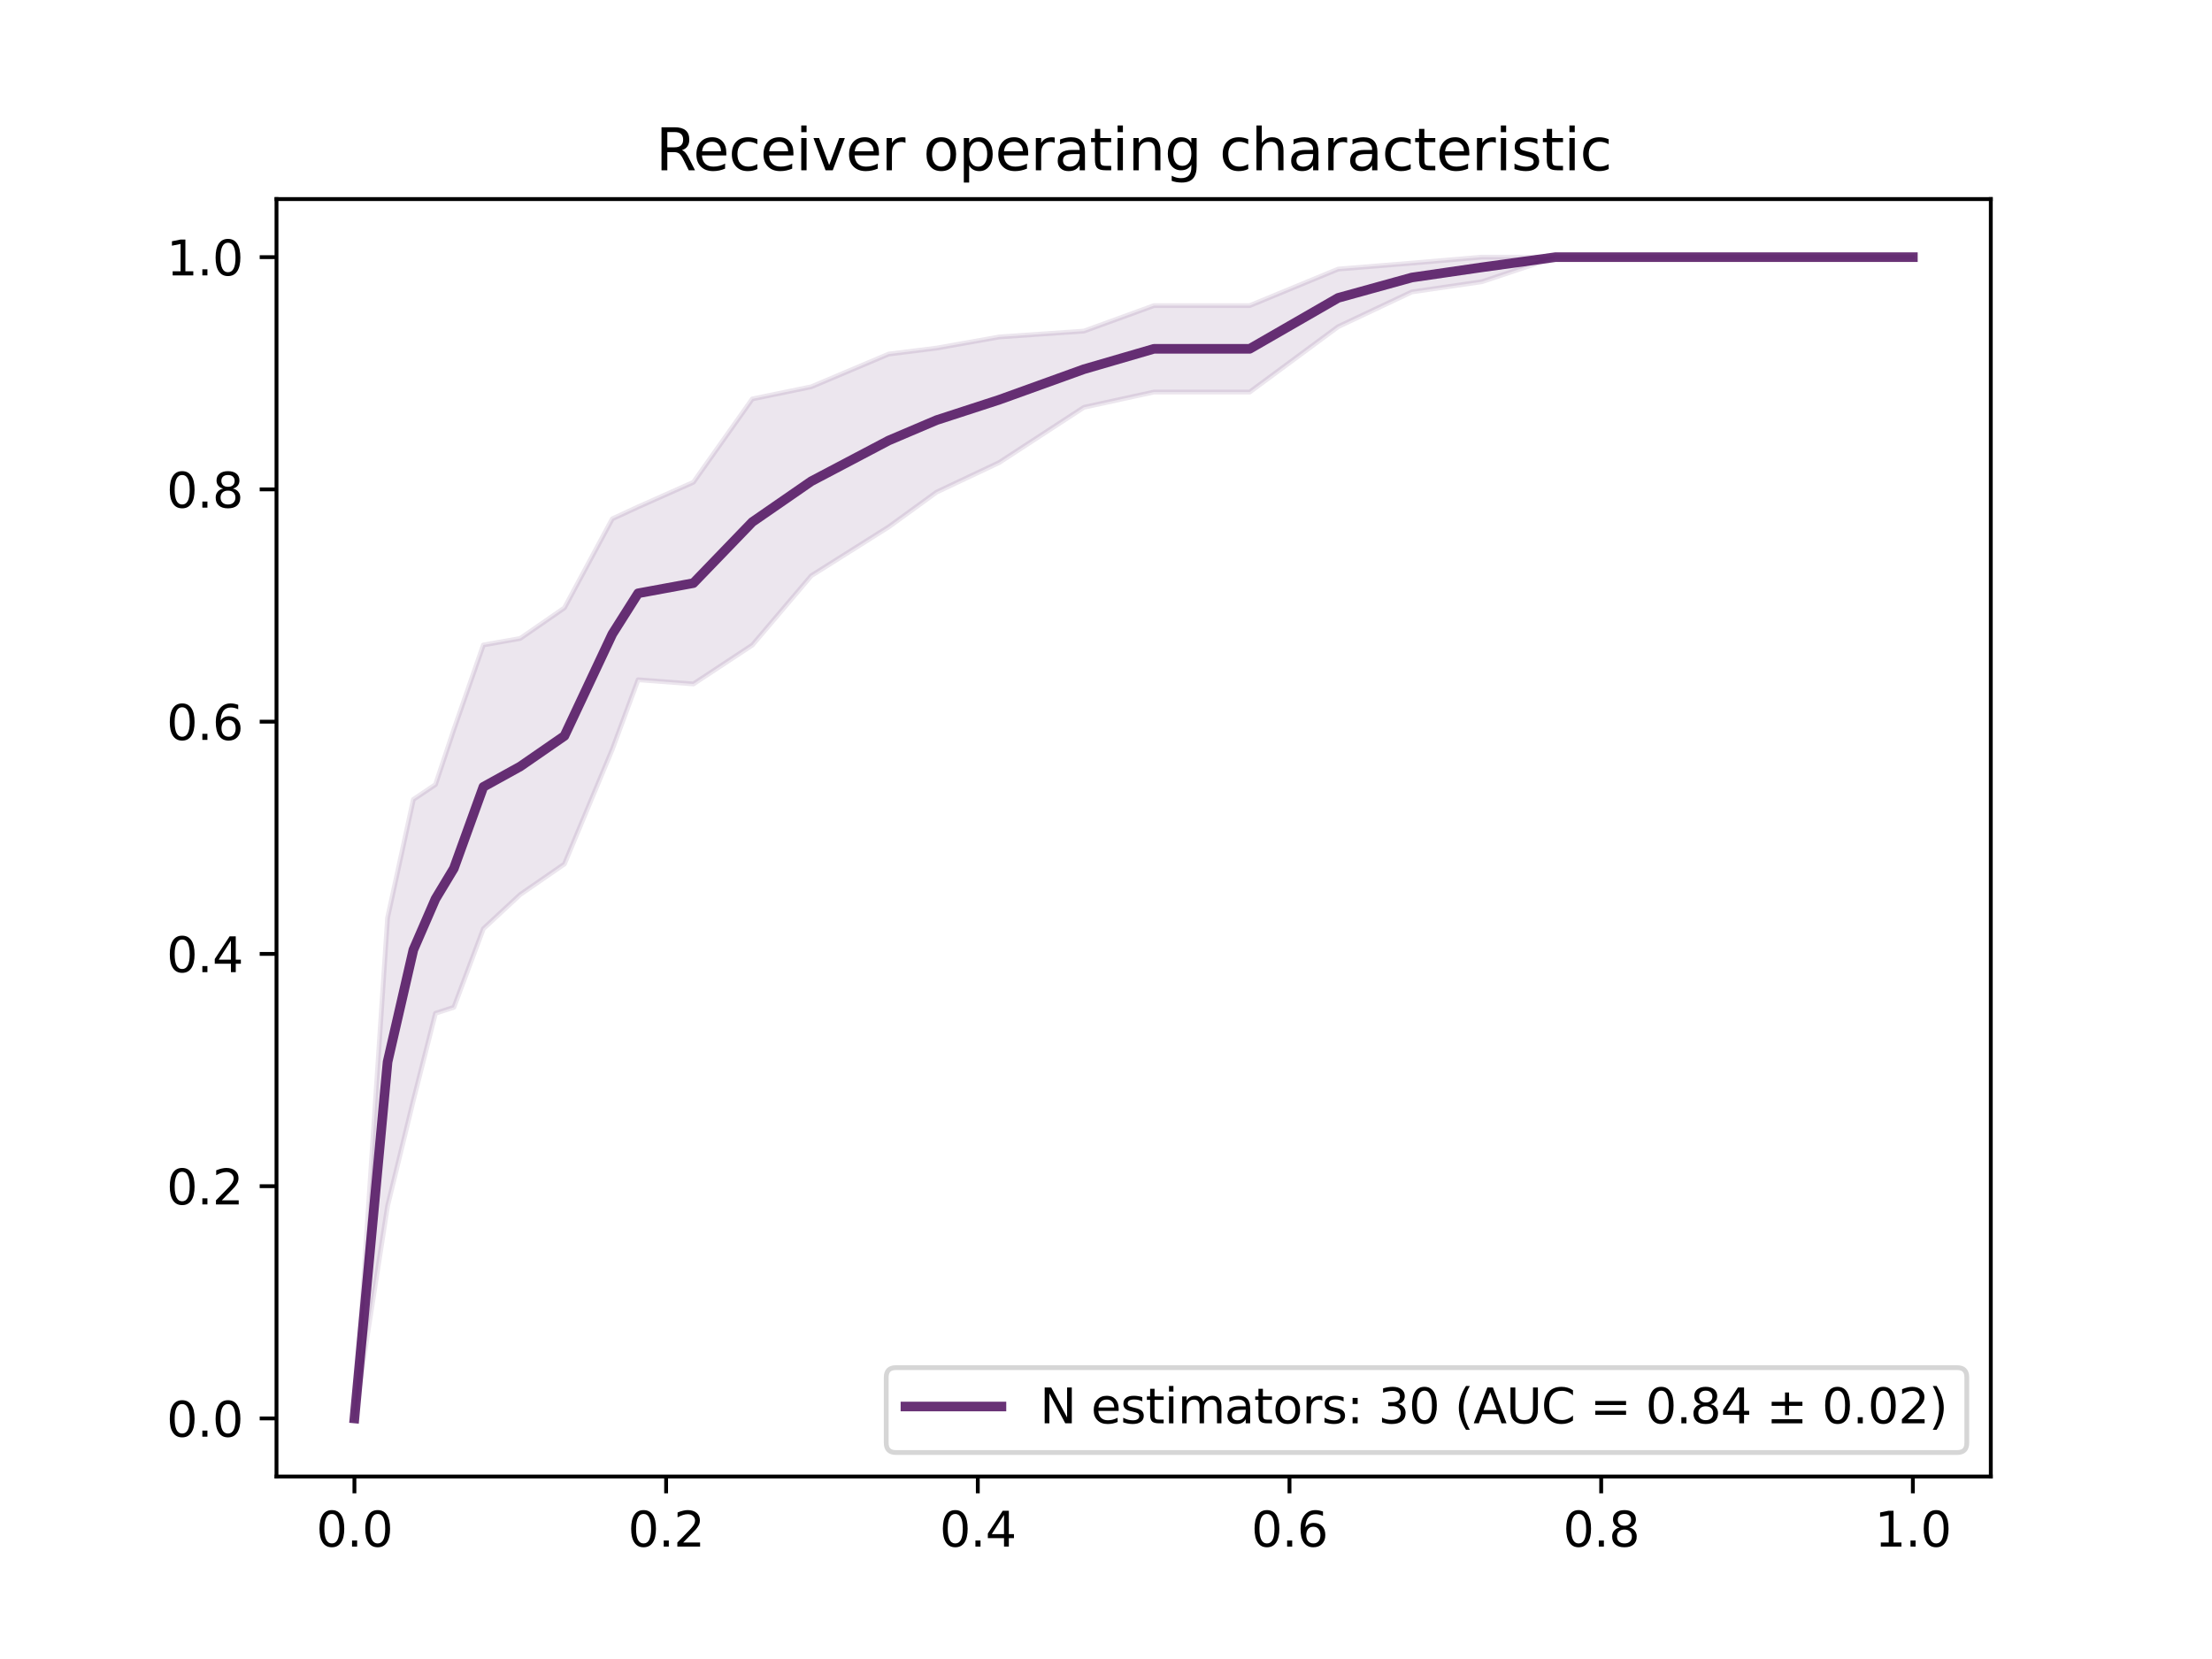 <?xml version="1.0" encoding="utf-8" standalone="no"?>
<!DOCTYPE svg PUBLIC "-//W3C//DTD SVG 1.1//EN"
  "http://www.w3.org/Graphics/SVG/1.1/DTD/svg11.dtd">
<svg height="345.6pt" version="1.1" viewBox="0 0 460.8 345.6" width="460.8pt" xmlns="http://www.w3.org/2000/svg" xmlns:xlink="http://www.w3.org/1999/xlink">
 <defs>
  <style type="text/css">*{stroke-linecap:butt;stroke-linejoin:round;}</style>
 </defs>
 <g id="figure_1">
  <g id="patch_1">
   <path d="M 0 345.6 
L 460.8 345.6 
L 460.8 0 
L 0 0 
z
" style="fill:#ffffff;"/>
  </g>
  <g id="axes_1">
   <g id="patch_2">
    <path d="M 57.6 307.584 
L 414.72 307.584 
L 414.72 41.472 
L 57.6 41.472 
z
" style="fill:#ffffff;"/>
   </g>
   <g id="PolyCollection_1">
    <defs>
     <path d="M 398.487 -292.032 
L 398.487 -292.032 
L 397.72 -292.032 
L 397.72 -292.032 
L 397.72 -292.032 
L 397.72 -292.032 
L 394.65 -292.032 
L 394.65 -292.032 
L 394.65 -292.032 
L 390.045 -292.032 
L 390.045 -292.032 
L 390.045 -292.032 
L 386.207 -292.032 
L 386.207 -292.032 
L 386.207 -292.032 
L 386.207 -292.032 
L 378.532 -292.032 
L 378.532 -292.032 
L 378.532 -292.032 
L 365.485 -292.032 
L 365.485 -292.032 
L 365.485 -292.032 
L 365.485 -292.032 
L 351.669 -292.032 
L 351.669 -292.032 
L 351.669 -292.032 
L 335.552 -292.032 
L 335.552 -292.032 
L 335.552 -292.032 
L 324.039 -292.032 
L 324.039 -292.032 
L 324.039 -292.032 
L 308.689 -286.909 
L 308.689 -286.909 
L 308.689 -286.909 
L 308.689 -286.909 
L 294.107 -284.787 
L 294.107 -284.787 
L 294.107 -284.787 
L 278.757 -277.541 
L 278.757 -277.541 
L 278.757 -277.541 
L 260.336 -263.93 
L 260.336 -263.93 
L 260.336 -263.93 
L 260.336 -263.93 
L 240.381 -263.93 
L 240.381 -263.93 
L 240.381 -263.93 
L 225.799 -260.749 
L 225.799 -260.749 
L 225.799 -260.749 
L 208.146 -249.241 
L 208.146 -249.241 
L 208.146 -249.241 
L 208.146 -249.241 
L 195.098 -243.073 
L 195.098 -243.073 
L 195.098 -243.073 
L 185.121 -235.827 
L 185.121 -235.827 
L 185.121 -235.827 
L 169.003 -225.666 
L 169.003 -225.666 
L 169.003 -225.666 
L 169.003 -225.666 
L 156.723 -211.216 
L 156.723 -211.216 
L 156.723 -211.216 
L 144.443 -203.117 
L 144.443 -203.117 
L 144.443 -203.117 
L 132.931 -203.996 
L 132.931 -203.996 
L 132.931 -203.996 
L 132.931 -203.996 
L 127.558 -189.505 
L 127.558 -189.505 
L 127.558 -189.505 
L 117.581 -165.619 
L 117.581 -165.619 
L 117.581 -165.619 
L 108.37 -159.252 
L 108.37 -159.252 
L 108.37 -159.252 
L 108.37 -159.252 
L 100.695 -152.125 
L 100.695 -152.125 
L 100.695 -152.125 
L 94.555 -135.764 
L 94.555 -135.764 
L 94.555 -135.764 
L 90.718 -134.519 
L 90.718 -134.519 
L 90.718 -134.519 
L 90.718 -134.519 
L 86.113 -116.396 
L 86.113 -116.396 
L 86.113 -116.396 
L 80.74 -94.375 
L 80.74 -94.375 
L 80.74 -94.375 
L 73.833 -50.112 
L 73.833 -50.112 
L 73.833 -50.112 
L 80.74 -154.397 
L 80.74 -154.397 
L 80.74 -154.397 
L 86.113 -179.061 
L 86.113 -179.061 
L 86.113 -179.061 
L 90.718 -182.16 
L 90.718 -182.16 
L 90.718 -182.16 
L 90.718 -182.16 
L 94.555 -193.647 
L 94.555 -193.647 
L 94.555 -193.647 
L 100.695 -211.24 
L 100.695 -211.24 
L 100.695 -211.24 
L 108.37 -212.601 
L 108.37 -212.601 
L 108.37 -212.601 
L 108.37 -212.601 
L 117.581 -218.968 
L 117.581 -218.968 
L 117.581 -218.968 
L 127.558 -237.523 
L 127.558 -237.523 
L 127.558 -237.523 
L 132.931 -240.009 
L 132.931 -240.009 
L 132.931 -240.009 
L 132.931 -240.009 
L 144.443 -245.132 
L 144.443 -245.132 
L 144.443 -245.132 
L 156.723 -262.499 
L 156.723 -262.499 
L 156.723 -262.499 
L 169.003 -265.025 
L 169.003 -265.025 
L 169.003 -265.025 
L 169.003 -265.025 
L 185.121 -271.841 
L 185.121 -271.841 
L 185.121 -271.841 
L 195.098 -273.084 
L 195.098 -273.084 
L 195.098 -273.084 
L 208.146 -275.404 
L 208.146 -275.404 
L 208.146 -275.404 
L 208.146 -275.404 
L 225.799 -276.629 
L 225.799 -276.629 
L 225.799 -276.629 
L 240.381 -281.936 
L 240.381 -281.936 
L 240.381 -281.936 
L 260.336 -281.936 
L 260.336 -281.936 
L 260.336 -281.936 
L 260.336 -281.936 
L 278.757 -289.546 
L 278.757 -289.546 
L 278.757 -289.546 
L 294.107 -290.789 
L 294.107 -290.789 
L 294.107 -290.789 
L 308.689 -292.032 
L 308.689 -292.032 
L 308.689 -292.032 
L 308.689 -292.032 
L 324.039 -292.032 
L 324.039 -292.032 
L 324.039 -292.032 
L 335.552 -292.032 
L 335.552 -292.032 
L 335.552 -292.032 
L 351.669 -292.032 
L 351.669 -292.032 
L 351.669 -292.032 
L 365.485 -292.032 
L 365.485 -292.032 
L 365.485 -292.032 
L 365.485 -292.032 
L 378.532 -292.032 
L 378.532 -292.032 
L 378.532 -292.032 
L 386.207 -292.032 
L 386.207 -292.032 
L 386.207 -292.032 
L 386.207 -292.032 
L 390.045 -292.032 
L 390.045 -292.032 
L 390.045 -292.032 
L 394.65 -292.032 
L 394.65 -292.032 
L 394.65 -292.032 
L 397.72 -292.032 
L 397.72 -292.032 
L 397.72 -292.032 
L 397.72 -292.032 
L 398.487 -292.032 
z
" id="m511cd1d436" style="stroke:#440154;stroke-opacity:0.1;"/>
    </defs>
    <g clip-path="url(#p6e6da0cc9e)">
     <use style="fill:#440154;fill-opacity:0.1;stroke:#440154;stroke-opacity:0.1;" x="0" xlink:href="#m511cd1d436" y="345.6"/>
    </g>
   </g>
   <g id="matplotlib.axis_1">
    <g id="xtick_1">
     <g id="line2d_1">
      <defs>
       <path d="M 0 0 
L 0 3.5 
" id="mb6b17ea008" style="stroke:#000000;stroke-width:0.8;"/>
      </defs>
      <g>
       <use style="stroke:#000000;stroke-width:0.8;" x="73.833" xlink:href="#mb6b17ea008" y="307.584"/>
      </g>
     </g>
     <g id="text_1">
      <!-- 0.0 -->
      <g transform="translate(65.881 322.182)scale(0.1 -0.1)">
       <defs>
        <path d="M 2034 4250 
Q 1547 4250 1301 3770 
Q 1056 3291 1056 2328 
Q 1056 1369 1301 889 
Q 1547 409 2034 409 
Q 2525 409 2770 889 
Q 3016 1369 3016 2328 
Q 3016 3291 2770 3770 
Q 2525 4250 2034 4250 
z
M 2034 4750 
Q 2819 4750 3233 4129 
Q 3647 3509 3647 2328 
Q 3647 1150 3233 529 
Q 2819 -91 2034 -91 
Q 1250 -91 836 529 
Q 422 1150 422 2328 
Q 422 3509 836 4129 
Q 1250 4750 2034 4750 
z
" id="DejaVuSans-30" transform="scale(0.016)"/>
        <path d="M 684 794 
L 1344 794 
L 1344 0 
L 684 0 
L 684 794 
z
" id="DejaVuSans-2e" transform="scale(0.016)"/>
       </defs>
       <use xlink:href="#DejaVuSans-30"/>
       <use x="63.623" xlink:href="#DejaVuSans-2e"/>
       <use x="95.41" xlink:href="#DejaVuSans-30"/>
      </g>
     </g>
    </g>
    <g id="xtick_2">
     <g id="line2d_2">
      <g>
       <use style="stroke:#000000;stroke-width:0.8;" x="138.764" xlink:href="#mb6b17ea008" y="307.584"/>
      </g>
     </g>
     <g id="text_2">
      <!-- 0.2 -->
      <g transform="translate(130.812 322.182)scale(0.1 -0.1)">
       <defs>
        <path d="M 1228 531 
L 3431 531 
L 3431 0 
L 469 0 
L 469 531 
Q 828 903 1448 1529 
Q 2069 2156 2228 2338 
Q 2531 2678 2651 2914 
Q 2772 3150 2772 3378 
Q 2772 3750 2511 3984 
Q 2250 4219 1831 4219 
Q 1534 4219 1204 4116 
Q 875 4013 500 3803 
L 500 4441 
Q 881 4594 1212 4672 
Q 1544 4750 1819 4750 
Q 2544 4750 2975 4387 
Q 3406 4025 3406 3419 
Q 3406 3131 3298 2873 
Q 3191 2616 2906 2266 
Q 2828 2175 2409 1742 
Q 1991 1309 1228 531 
z
" id="DejaVuSans-32" transform="scale(0.016)"/>
       </defs>
       <use xlink:href="#DejaVuSans-30"/>
       <use x="63.623" xlink:href="#DejaVuSans-2e"/>
       <use x="95.41" xlink:href="#DejaVuSans-32"/>
      </g>
     </g>
    </g>
    <g id="xtick_3">
     <g id="line2d_3">
      <g>
       <use style="stroke:#000000;stroke-width:0.8;" x="203.695" xlink:href="#mb6b17ea008" y="307.584"/>
      </g>
     </g>
     <g id="text_3">
      <!-- 0.4 -->
      <g transform="translate(195.743 322.182)scale(0.1 -0.1)">
       <defs>
        <path d="M 2419 4116 
L 825 1625 
L 2419 1625 
L 2419 4116 
z
M 2253 4666 
L 3047 4666 
L 3047 1625 
L 3713 1625 
L 3713 1100 
L 3047 1100 
L 3047 0 
L 2419 0 
L 2419 1100 
L 313 1100 
L 313 1709 
L 2253 4666 
z
" id="DejaVuSans-34" transform="scale(0.016)"/>
       </defs>
       <use xlink:href="#DejaVuSans-30"/>
       <use x="63.623" xlink:href="#DejaVuSans-2e"/>
       <use x="95.41" xlink:href="#DejaVuSans-34"/>
      </g>
     </g>
    </g>
    <g id="xtick_4">
     <g id="line2d_4">
      <g>
       <use style="stroke:#000000;stroke-width:0.8;" x="268.625" xlink:href="#mb6b17ea008" y="307.584"/>
      </g>
     </g>
     <g id="text_4">
      <!-- 0.6 -->
      <g transform="translate(260.674 322.182)scale(0.1 -0.1)">
       <defs>
        <path d="M 2113 2584 
Q 1688 2584 1439 2293 
Q 1191 2003 1191 1497 
Q 1191 994 1439 701 
Q 1688 409 2113 409 
Q 2538 409 2786 701 
Q 3034 994 3034 1497 
Q 3034 2003 2786 2293 
Q 2538 2584 2113 2584 
z
M 3366 4563 
L 3366 3988 
Q 3128 4100 2886 4159 
Q 2644 4219 2406 4219 
Q 1781 4219 1451 3797 
Q 1122 3375 1075 2522 
Q 1259 2794 1537 2939 
Q 1816 3084 2150 3084 
Q 2853 3084 3261 2657 
Q 3669 2231 3669 1497 
Q 3669 778 3244 343 
Q 2819 -91 2113 -91 
Q 1303 -91 875 529 
Q 447 1150 447 2328 
Q 447 3434 972 4092 
Q 1497 4750 2381 4750 
Q 2619 4750 2861 4703 
Q 3103 4656 3366 4563 
z
" id="DejaVuSans-36" transform="scale(0.016)"/>
       </defs>
       <use xlink:href="#DejaVuSans-30"/>
       <use x="63.623" xlink:href="#DejaVuSans-2e"/>
       <use x="95.41" xlink:href="#DejaVuSans-36"/>
      </g>
     </g>
    </g>
    <g id="xtick_5">
     <g id="line2d_5">
      <g>
       <use style="stroke:#000000;stroke-width:0.8;" x="333.556" xlink:href="#mb6b17ea008" y="307.584"/>
      </g>
     </g>
     <g id="text_5">
      <!-- 0.8 -->
      <g transform="translate(325.605 322.182)scale(0.1 -0.1)">
       <defs>
        <path d="M 2034 2216 
Q 1584 2216 1326 1975 
Q 1069 1734 1069 1313 
Q 1069 891 1326 650 
Q 1584 409 2034 409 
Q 2484 409 2743 651 
Q 3003 894 3003 1313 
Q 3003 1734 2745 1975 
Q 2488 2216 2034 2216 
z
M 1403 2484 
Q 997 2584 770 2862 
Q 544 3141 544 3541 
Q 544 4100 942 4425 
Q 1341 4750 2034 4750 
Q 2731 4750 3128 4425 
Q 3525 4100 3525 3541 
Q 3525 3141 3298 2862 
Q 3072 2584 2669 2484 
Q 3125 2378 3379 2068 
Q 3634 1759 3634 1313 
Q 3634 634 3220 271 
Q 2806 -91 2034 -91 
Q 1263 -91 848 271 
Q 434 634 434 1313 
Q 434 1759 690 2068 
Q 947 2378 1403 2484 
z
M 1172 3481 
Q 1172 3119 1398 2916 
Q 1625 2713 2034 2713 
Q 2441 2713 2670 2916 
Q 2900 3119 2900 3481 
Q 2900 3844 2670 4047 
Q 2441 4250 2034 4250 
Q 1625 4250 1398 4047 
Q 1172 3844 1172 3481 
z
" id="DejaVuSans-38" transform="scale(0.016)"/>
       </defs>
       <use xlink:href="#DejaVuSans-30"/>
       <use x="63.623" xlink:href="#DejaVuSans-2e"/>
       <use x="95.41" xlink:href="#DejaVuSans-38"/>
      </g>
     </g>
    </g>
    <g id="xtick_6">
     <g id="line2d_6">
      <g>
       <use style="stroke:#000000;stroke-width:0.8;" x="398.487" xlink:href="#mb6b17ea008" y="307.584"/>
      </g>
     </g>
     <g id="text_6">
      <!-- 1.0 -->
      <g transform="translate(390.536 322.182)scale(0.1 -0.1)">
       <defs>
        <path d="M 794 531 
L 1825 531 
L 1825 4091 
L 703 3866 
L 703 4441 
L 1819 4666 
L 2450 4666 
L 2450 531 
L 3481 531 
L 3481 0 
L 794 0 
L 794 531 
z
" id="DejaVuSans-31" transform="scale(0.016)"/>
       </defs>
       <use xlink:href="#DejaVuSans-31"/>
       <use x="63.623" xlink:href="#DejaVuSans-2e"/>
       <use x="95.41" xlink:href="#DejaVuSans-30"/>
      </g>
     </g>
    </g>
   </g>
   <g id="matplotlib.axis_2">
    <g id="ytick_1">
     <g id="line2d_7">
      <defs>
       <path d="M 0 0 
L -3.5 0 
" id="m1ec6b1ba5f" style="stroke:#000000;stroke-width:0.8;"/>
      </defs>
      <g>
       <use style="stroke:#000000;stroke-width:0.8;" x="57.6" xlink:href="#m1ec6b1ba5f" y="295.488"/>
      </g>
     </g>
     <g id="text_7">
      <!-- 0.0 -->
      <g transform="translate(34.697 299.287)scale(0.1 -0.1)">
       <use xlink:href="#DejaVuSans-30"/>
       <use x="63.623" xlink:href="#DejaVuSans-2e"/>
       <use x="95.41" xlink:href="#DejaVuSans-30"/>
      </g>
     </g>
    </g>
    <g id="ytick_2">
     <g id="line2d_8">
      <g>
       <use style="stroke:#000000;stroke-width:0.8;" x="57.6" xlink:href="#m1ec6b1ba5f" y="247.104"/>
      </g>
     </g>
     <g id="text_8">
      <!-- 0.2 -->
      <g transform="translate(34.697 250.903)scale(0.1 -0.1)">
       <use xlink:href="#DejaVuSans-30"/>
       <use x="63.623" xlink:href="#DejaVuSans-2e"/>
       <use x="95.41" xlink:href="#DejaVuSans-32"/>
      </g>
     </g>
    </g>
    <g id="ytick_3">
     <g id="line2d_9">
      <g>
       <use style="stroke:#000000;stroke-width:0.8;" x="57.6" xlink:href="#m1ec6b1ba5f" y="198.72"/>
      </g>
     </g>
     <g id="text_9">
      <!-- 0.4 -->
      <g transform="translate(34.697 202.519)scale(0.1 -0.1)">
       <use xlink:href="#DejaVuSans-30"/>
       <use x="63.623" xlink:href="#DejaVuSans-2e"/>
       <use x="95.41" xlink:href="#DejaVuSans-34"/>
      </g>
     </g>
    </g>
    <g id="ytick_4">
     <g id="line2d_10">
      <g>
       <use style="stroke:#000000;stroke-width:0.8;" x="57.6" xlink:href="#m1ec6b1ba5f" y="150.336"/>
      </g>
     </g>
     <g id="text_10">
      <!-- 0.6 -->
      <g transform="translate(34.697 154.135)scale(0.1 -0.1)">
       <use xlink:href="#DejaVuSans-30"/>
       <use x="63.623" xlink:href="#DejaVuSans-2e"/>
       <use x="95.41" xlink:href="#DejaVuSans-36"/>
      </g>
     </g>
    </g>
    <g id="ytick_5">
     <g id="line2d_11">
      <g>
       <use style="stroke:#000000;stroke-width:0.8;" x="57.6" xlink:href="#m1ec6b1ba5f" y="101.952"/>
      </g>
     </g>
     <g id="text_11">
      <!-- 0.8 -->
      <g transform="translate(34.697 105.751)scale(0.1 -0.1)">
       <use xlink:href="#DejaVuSans-30"/>
       <use x="63.623" xlink:href="#DejaVuSans-2e"/>
       <use x="95.41" xlink:href="#DejaVuSans-38"/>
      </g>
     </g>
    </g>
    <g id="ytick_6">
     <g id="line2d_12">
      <g>
       <use style="stroke:#000000;stroke-width:0.8;" x="57.6" xlink:href="#m1ec6b1ba5f" y="53.568"/>
      </g>
     </g>
     <g id="text_12">
      <!-- 1.0 -->
      <g transform="translate(34.697 57.367)scale(0.1 -0.1)">
       <use xlink:href="#DejaVuSans-31"/>
       <use x="63.623" xlink:href="#DejaVuSans-2e"/>
       <use x="95.41" xlink:href="#DejaVuSans-30"/>
      </g>
     </g>
    </g>
   </g>
   <g id="line2d_13">
    <path clip-path="url(#p6e6da0cc9e)" d="M 398.487 53.568 
L 397.72 53.568 
L 397.72 53.568 
L 397.72 53.568 
L 397.72 53.568 
L 394.65 53.568 
L 394.65 53.568 
L 394.65 53.568 
L 390.045 53.568 
L 390.045 53.568 
L 390.045 53.568 
L 386.207 53.568 
L 386.207 53.568 
L 386.207 53.568 
L 386.207 53.568 
L 378.532 53.568 
L 378.532 53.568 
L 378.532 53.568 
L 365.485 53.568 
L 365.485 53.568 
L 365.485 53.568 
L 365.485 53.568 
L 351.669 53.568 
L 351.669 53.568 
L 351.669 53.568 
L 335.552 53.568 
L 335.552 53.568 
L 335.552 53.568 
L 324.039 53.568 
L 324.039 53.568 
L 324.039 53.568 
L 308.689 55.69 
L 308.689 55.69 
L 308.689 55.69 
L 308.689 55.69 
L 294.107 57.812 
L 294.107 57.812 
L 294.107 57.812 
L 278.757 62.056 
L 278.757 62.056 
L 278.757 62.056 
L 260.336 72.667 
L 260.336 72.667 
L 260.336 72.667 
L 260.336 72.667 
L 240.381 72.667 
L 240.381 72.667 
L 240.381 72.667 
L 225.799 76.911 
L 225.799 76.911 
L 225.799 76.911 
L 208.146 83.277 
L 208.146 83.277 
L 208.146 83.277 
L 208.146 83.277 
L 195.098 87.522 
L 195.098 87.522 
L 195.098 87.522 
L 185.121 91.766 
L 185.121 91.766 
L 185.121 91.766 
L 169.003 100.254 
L 169.003 100.254 
L 169.003 100.254 
L 169.003 100.254 
L 156.723 108.743 
L 156.723 108.743 
L 156.723 108.743 
L 144.443 121.475 
L 144.443 121.475 
L 144.443 121.475 
L 132.931 123.597 
L 132.931 123.597 
L 132.931 123.597 
L 132.931 123.597 
L 127.558 132.086 
L 127.558 132.086 
L 127.558 132.086 
L 117.581 153.307 
L 117.581 153.307 
L 117.581 153.307 
L 108.37 159.673 
L 108.37 159.673 
L 108.37 159.673 
L 108.37 159.673 
L 100.695 163.917 
L 100.695 163.917 
L 100.695 163.917 
L 94.555 180.894 
L 94.555 180.894 
L 94.555 180.894 
L 90.718 187.261 
L 90.718 187.261 
L 90.718 187.261 
L 90.718 187.261 
L 86.113 197.871 
L 86.113 197.871 
L 86.113 197.871 
L 80.74 221.214 
L 80.74 221.214 
L 80.74 221.214 
L 73.833 295.488 
" style="fill:none;stroke:#440154;stroke-linecap:square;stroke-opacity:0.8;stroke-width:2;"/>
   </g>
   <g id="patch_3">
    <path d="M 57.6 307.584 
L 57.6 41.472 
" style="fill:none;stroke:#000000;stroke-linecap:square;stroke-linejoin:miter;stroke-width:0.8;"/>
   </g>
   <g id="patch_4">
    <path d="M 414.72 307.584 
L 414.72 41.472 
" style="fill:none;stroke:#000000;stroke-linecap:square;stroke-linejoin:miter;stroke-width:0.8;"/>
   </g>
   <g id="patch_5">
    <path d="M 57.6 307.584 
L 414.72 307.584 
" style="fill:none;stroke:#000000;stroke-linecap:square;stroke-linejoin:miter;stroke-width:0.8;"/>
   </g>
   <g id="patch_6">
    <path d="M 57.6 41.472 
L 414.72 41.472 
" style="fill:none;stroke:#000000;stroke-linecap:square;stroke-linejoin:miter;stroke-width:0.8;"/>
   </g>
   <g id="text_13">
    <!-- Receiver operating characteristic -->
    <g transform="translate(136.599 35.472)scale(0.12 -0.12)">
     <defs>
      <path d="M 2841 2188 
Q 3044 2119 3236 1894 
Q 3428 1669 3622 1275 
L 4263 0 
L 3584 0 
L 2988 1197 
Q 2756 1666 2539 1819 
Q 2322 1972 1947 1972 
L 1259 1972 
L 1259 0 
L 628 0 
L 628 4666 
L 2053 4666 
Q 2853 4666 3247 4331 
Q 3641 3997 3641 3322 
Q 3641 2881 3436 2590 
Q 3231 2300 2841 2188 
z
M 1259 4147 
L 1259 2491 
L 2053 2491 
Q 2509 2491 2742 2702 
Q 2975 2913 2975 3322 
Q 2975 3731 2742 3939 
Q 2509 4147 2053 4147 
L 1259 4147 
z
" id="DejaVuSans-52" transform="scale(0.016)"/>
      <path d="M 3597 1894 
L 3597 1613 
L 953 1613 
Q 991 1019 1311 708 
Q 1631 397 2203 397 
Q 2534 397 2845 478 
Q 3156 559 3463 722 
L 3463 178 
Q 3153 47 2828 -22 
Q 2503 -91 2169 -91 
Q 1331 -91 842 396 
Q 353 884 353 1716 
Q 353 2575 817 3079 
Q 1281 3584 2069 3584 
Q 2775 3584 3186 3129 
Q 3597 2675 3597 1894 
z
M 3022 2063 
Q 3016 2534 2758 2815 
Q 2500 3097 2075 3097 
Q 1594 3097 1305 2825 
Q 1016 2553 972 2059 
L 3022 2063 
z
" id="DejaVuSans-65" transform="scale(0.016)"/>
      <path d="M 3122 3366 
L 3122 2828 
Q 2878 2963 2633 3030 
Q 2388 3097 2138 3097 
Q 1578 3097 1268 2742 
Q 959 2388 959 1747 
Q 959 1106 1268 751 
Q 1578 397 2138 397 
Q 2388 397 2633 464 
Q 2878 531 3122 666 
L 3122 134 
Q 2881 22 2623 -34 
Q 2366 -91 2075 -91 
Q 1284 -91 818 406 
Q 353 903 353 1747 
Q 353 2603 823 3093 
Q 1294 3584 2113 3584 
Q 2378 3584 2631 3529 
Q 2884 3475 3122 3366 
z
" id="DejaVuSans-63" transform="scale(0.016)"/>
      <path d="M 603 3500 
L 1178 3500 
L 1178 0 
L 603 0 
L 603 3500 
z
M 603 4863 
L 1178 4863 
L 1178 4134 
L 603 4134 
L 603 4863 
z
" id="DejaVuSans-69" transform="scale(0.016)"/>
      <path d="M 191 3500 
L 800 3500 
L 1894 563 
L 2988 3500 
L 3597 3500 
L 2284 0 
L 1503 0 
L 191 3500 
z
" id="DejaVuSans-76" transform="scale(0.016)"/>
      <path d="M 2631 2963 
Q 2534 3019 2420 3045 
Q 2306 3072 2169 3072 
Q 1681 3072 1420 2755 
Q 1159 2438 1159 1844 
L 1159 0 
L 581 0 
L 581 3500 
L 1159 3500 
L 1159 2956 
Q 1341 3275 1631 3429 
Q 1922 3584 2338 3584 
Q 2397 3584 2469 3576 
Q 2541 3569 2628 3553 
L 2631 2963 
z
" id="DejaVuSans-72" transform="scale(0.016)"/>
      <path id="DejaVuSans-20" transform="scale(0.016)"/>
      <path d="M 1959 3097 
Q 1497 3097 1228 2736 
Q 959 2375 959 1747 
Q 959 1119 1226 758 
Q 1494 397 1959 397 
Q 2419 397 2687 759 
Q 2956 1122 2956 1747 
Q 2956 2369 2687 2733 
Q 2419 3097 1959 3097 
z
M 1959 3584 
Q 2709 3584 3137 3096 
Q 3566 2609 3566 1747 
Q 3566 888 3137 398 
Q 2709 -91 1959 -91 
Q 1206 -91 779 398 
Q 353 888 353 1747 
Q 353 2609 779 3096 
Q 1206 3584 1959 3584 
z
" id="DejaVuSans-6f" transform="scale(0.016)"/>
      <path d="M 1159 525 
L 1159 -1331 
L 581 -1331 
L 581 3500 
L 1159 3500 
L 1159 2969 
Q 1341 3281 1617 3432 
Q 1894 3584 2278 3584 
Q 2916 3584 3314 3078 
Q 3713 2572 3713 1747 
Q 3713 922 3314 415 
Q 2916 -91 2278 -91 
Q 1894 -91 1617 61 
Q 1341 213 1159 525 
z
M 3116 1747 
Q 3116 2381 2855 2742 
Q 2594 3103 2138 3103 
Q 1681 3103 1420 2742 
Q 1159 2381 1159 1747 
Q 1159 1113 1420 752 
Q 1681 391 2138 391 
Q 2594 391 2855 752 
Q 3116 1113 3116 1747 
z
" id="DejaVuSans-70" transform="scale(0.016)"/>
      <path d="M 2194 1759 
Q 1497 1759 1228 1600 
Q 959 1441 959 1056 
Q 959 750 1161 570 
Q 1363 391 1709 391 
Q 2188 391 2477 730 
Q 2766 1069 2766 1631 
L 2766 1759 
L 2194 1759 
z
M 3341 1997 
L 3341 0 
L 2766 0 
L 2766 531 
Q 2569 213 2275 61 
Q 1981 -91 1556 -91 
Q 1019 -91 701 211 
Q 384 513 384 1019 
Q 384 1609 779 1909 
Q 1175 2209 1959 2209 
L 2766 2209 
L 2766 2266 
Q 2766 2663 2505 2880 
Q 2244 3097 1772 3097 
Q 1472 3097 1187 3025 
Q 903 2953 641 2809 
L 641 3341 
Q 956 3463 1253 3523 
Q 1550 3584 1831 3584 
Q 2591 3584 2966 3190 
Q 3341 2797 3341 1997 
z
" id="DejaVuSans-61" transform="scale(0.016)"/>
      <path d="M 1172 4494 
L 1172 3500 
L 2356 3500 
L 2356 3053 
L 1172 3053 
L 1172 1153 
Q 1172 725 1289 603 
Q 1406 481 1766 481 
L 2356 481 
L 2356 0 
L 1766 0 
Q 1100 0 847 248 
Q 594 497 594 1153 
L 594 3053 
L 172 3053 
L 172 3500 
L 594 3500 
L 594 4494 
L 1172 4494 
z
" id="DejaVuSans-74" transform="scale(0.016)"/>
      <path d="M 3513 2113 
L 3513 0 
L 2938 0 
L 2938 2094 
Q 2938 2591 2744 2837 
Q 2550 3084 2163 3084 
Q 1697 3084 1428 2787 
Q 1159 2491 1159 1978 
L 1159 0 
L 581 0 
L 581 3500 
L 1159 3500 
L 1159 2956 
Q 1366 3272 1645 3428 
Q 1925 3584 2291 3584 
Q 2894 3584 3203 3211 
Q 3513 2838 3513 2113 
z
" id="DejaVuSans-6e" transform="scale(0.016)"/>
      <path d="M 2906 1791 
Q 2906 2416 2648 2759 
Q 2391 3103 1925 3103 
Q 1463 3103 1205 2759 
Q 947 2416 947 1791 
Q 947 1169 1205 825 
Q 1463 481 1925 481 
Q 2391 481 2648 825 
Q 2906 1169 2906 1791 
z
M 3481 434 
Q 3481 -459 3084 -895 
Q 2688 -1331 1869 -1331 
Q 1566 -1331 1297 -1286 
Q 1028 -1241 775 -1147 
L 775 -588 
Q 1028 -725 1275 -790 
Q 1522 -856 1778 -856 
Q 2344 -856 2625 -561 
Q 2906 -266 2906 331 
L 2906 616 
Q 2728 306 2450 153 
Q 2172 0 1784 0 
Q 1141 0 747 490 
Q 353 981 353 1791 
Q 353 2603 747 3093 
Q 1141 3584 1784 3584 
Q 2172 3584 2450 3431 
Q 2728 3278 2906 2969 
L 2906 3500 
L 3481 3500 
L 3481 434 
z
" id="DejaVuSans-67" transform="scale(0.016)"/>
      <path d="M 3513 2113 
L 3513 0 
L 2938 0 
L 2938 2094 
Q 2938 2591 2744 2837 
Q 2550 3084 2163 3084 
Q 1697 3084 1428 2787 
Q 1159 2491 1159 1978 
L 1159 0 
L 581 0 
L 581 4863 
L 1159 4863 
L 1159 2956 
Q 1366 3272 1645 3428 
Q 1925 3584 2291 3584 
Q 2894 3584 3203 3211 
Q 3513 2838 3513 2113 
z
" id="DejaVuSans-68" transform="scale(0.016)"/>
      <path d="M 2834 3397 
L 2834 2853 
Q 2591 2978 2328 3040 
Q 2066 3103 1784 3103 
Q 1356 3103 1142 2972 
Q 928 2841 928 2578 
Q 928 2378 1081 2264 
Q 1234 2150 1697 2047 
L 1894 2003 
Q 2506 1872 2764 1633 
Q 3022 1394 3022 966 
Q 3022 478 2636 193 
Q 2250 -91 1575 -91 
Q 1294 -91 989 -36 
Q 684 19 347 128 
L 347 722 
Q 666 556 975 473 
Q 1284 391 1588 391 
Q 1994 391 2212 530 
Q 2431 669 2431 922 
Q 2431 1156 2273 1281 
Q 2116 1406 1581 1522 
L 1381 1569 
Q 847 1681 609 1914 
Q 372 2147 372 2553 
Q 372 3047 722 3315 
Q 1072 3584 1716 3584 
Q 2034 3584 2315 3537 
Q 2597 3491 2834 3397 
z
" id="DejaVuSans-73" transform="scale(0.016)"/>
     </defs>
     <use xlink:href="#DejaVuSans-52"/>
     <use x="64.982" xlink:href="#DejaVuSans-65"/>
     <use x="126.506" xlink:href="#DejaVuSans-63"/>
     <use x="181.486" xlink:href="#DejaVuSans-65"/>
     <use x="243.01" xlink:href="#DejaVuSans-69"/>
     <use x="270.793" xlink:href="#DejaVuSans-76"/>
     <use x="329.973" xlink:href="#DejaVuSans-65"/>
     <use x="391.496" xlink:href="#DejaVuSans-72"/>
     <use x="432.609" xlink:href="#DejaVuSans-20"/>
     <use x="464.396" xlink:href="#DejaVuSans-6f"/>
     <use x="525.578" xlink:href="#DejaVuSans-70"/>
     <use x="589.055" xlink:href="#DejaVuSans-65"/>
     <use x="650.578" xlink:href="#DejaVuSans-72"/>
     <use x="691.691" xlink:href="#DejaVuSans-61"/>
     <use x="752.971" xlink:href="#DejaVuSans-74"/>
     <use x="792.18" xlink:href="#DejaVuSans-69"/>
     <use x="819.963" xlink:href="#DejaVuSans-6e"/>
     <use x="883.342" xlink:href="#DejaVuSans-67"/>
     <use x="946.818" xlink:href="#DejaVuSans-20"/>
     <use x="978.605" xlink:href="#DejaVuSans-63"/>
     <use x="1033.586" xlink:href="#DejaVuSans-68"/>
     <use x="1096.965" xlink:href="#DejaVuSans-61"/>
     <use x="1158.244" xlink:href="#DejaVuSans-72"/>
     <use x="1199.357" xlink:href="#DejaVuSans-61"/>
     <use x="1260.637" xlink:href="#DejaVuSans-63"/>
     <use x="1315.617" xlink:href="#DejaVuSans-74"/>
     <use x="1354.826" xlink:href="#DejaVuSans-65"/>
     <use x="1416.35" xlink:href="#DejaVuSans-72"/>
     <use x="1457.463" xlink:href="#DejaVuSans-69"/>
     <use x="1485.246" xlink:href="#DejaVuSans-73"/>
     <use x="1537.346" xlink:href="#DejaVuSans-74"/>
     <use x="1576.555" xlink:href="#DejaVuSans-69"/>
     <use x="1604.338" xlink:href="#DejaVuSans-63"/>
    </g>
   </g>
   <g id="legend_1">
    <g id="patch_7">
     <path d="M 186.62 302.584 
L 407.72 302.584 
Q 409.72 302.584 409.72 300.584 
L 409.72 286.906 
Q 409.72 284.906 407.72 284.906 
L 186.62 284.906 
Q 184.62 284.906 184.62 286.906 
L 184.62 300.584 
Q 184.62 302.584 186.62 302.584 
z
" style="fill:#ffffff;opacity:0.8;stroke:#cccccc;stroke-linejoin:miter;"/>
    </g>
    <g id="line2d_14">
     <path d="M 188.62 293.004 
L 208.62 293.004 
" style="fill:none;stroke:#440154;stroke-linecap:square;stroke-opacity:0.8;stroke-width:2;"/>
    </g>
    <g id="line2d_15"/>
    <g id="text_14">
     <!-- N estimators: 30 (AUC = 0.84 $\pm$ 0.02) -->
     <g transform="translate(216.62 296.504)scale(0.1 -0.1)">
      <defs>
       <path d="M 628 4666 
L 1478 4666 
L 3547 763 
L 3547 4666 
L 4159 4666 
L 4159 0 
L 3309 0 
L 1241 3903 
L 1241 0 
L 628 0 
L 628 4666 
z
" id="DejaVuSans-4e" transform="scale(0.016)"/>
       <path d="M 3328 2828 
Q 3544 3216 3844 3400 
Q 4144 3584 4550 3584 
Q 5097 3584 5394 3201 
Q 5691 2819 5691 2113 
L 5691 0 
L 5113 0 
L 5113 2094 
Q 5113 2597 4934 2840 
Q 4756 3084 4391 3084 
Q 3944 3084 3684 2787 
Q 3425 2491 3425 1978 
L 3425 0 
L 2847 0 
L 2847 2094 
Q 2847 2600 2669 2842 
Q 2491 3084 2119 3084 
Q 1678 3084 1418 2786 
Q 1159 2488 1159 1978 
L 1159 0 
L 581 0 
L 581 3500 
L 1159 3500 
L 1159 2956 
Q 1356 3278 1631 3431 
Q 1906 3584 2284 3584 
Q 2666 3584 2933 3390 
Q 3200 3197 3328 2828 
z
" id="DejaVuSans-6d" transform="scale(0.016)"/>
       <path d="M 750 794 
L 1409 794 
L 1409 0 
L 750 0 
L 750 794 
z
M 750 3309 
L 1409 3309 
L 1409 2516 
L 750 2516 
L 750 3309 
z
" id="DejaVuSans-3a" transform="scale(0.016)"/>
       <path d="M 2597 2516 
Q 3050 2419 3304 2112 
Q 3559 1806 3559 1356 
Q 3559 666 3084 287 
Q 2609 -91 1734 -91 
Q 1441 -91 1130 -33 
Q 819 25 488 141 
L 488 750 
Q 750 597 1062 519 
Q 1375 441 1716 441 
Q 2309 441 2620 675 
Q 2931 909 2931 1356 
Q 2931 1769 2642 2001 
Q 2353 2234 1838 2234 
L 1294 2234 
L 1294 2753 
L 1863 2753 
Q 2328 2753 2575 2939 
Q 2822 3125 2822 3475 
Q 2822 3834 2567 4026 
Q 2313 4219 1838 4219 
Q 1578 4219 1281 4162 
Q 984 4106 628 3988 
L 628 4550 
Q 988 4650 1302 4700 
Q 1616 4750 1894 4750 
Q 2613 4750 3031 4423 
Q 3450 4097 3450 3541 
Q 3450 3153 3228 2886 
Q 3006 2619 2597 2516 
z
" id="DejaVuSans-33" transform="scale(0.016)"/>
       <path d="M 1984 4856 
Q 1566 4138 1362 3434 
Q 1159 2731 1159 2009 
Q 1159 1288 1364 580 
Q 1569 -128 1984 -844 
L 1484 -844 
Q 1016 -109 783 600 
Q 550 1309 550 2009 
Q 550 2706 781 3412 
Q 1013 4119 1484 4856 
L 1984 4856 
z
" id="DejaVuSans-28" transform="scale(0.016)"/>
       <path d="M 2188 4044 
L 1331 1722 
L 3047 1722 
L 2188 4044 
z
M 1831 4666 
L 2547 4666 
L 4325 0 
L 3669 0 
L 3244 1197 
L 1141 1197 
L 716 0 
L 50 0 
L 1831 4666 
z
" id="DejaVuSans-41" transform="scale(0.016)"/>
       <path d="M 556 4666 
L 1191 4666 
L 1191 1831 
Q 1191 1081 1462 751 
Q 1734 422 2344 422 
Q 2950 422 3222 751 
Q 3494 1081 3494 1831 
L 3494 4666 
L 4128 4666 
L 4128 1753 
Q 4128 841 3676 375 
Q 3225 -91 2344 -91 
Q 1459 -91 1007 375 
Q 556 841 556 1753 
L 556 4666 
z
" id="DejaVuSans-55" transform="scale(0.016)"/>
       <path d="M 4122 4306 
L 4122 3641 
Q 3803 3938 3442 4084 
Q 3081 4231 2675 4231 
Q 1875 4231 1450 3742 
Q 1025 3253 1025 2328 
Q 1025 1406 1450 917 
Q 1875 428 2675 428 
Q 3081 428 3442 575 
Q 3803 722 4122 1019 
L 4122 359 
Q 3791 134 3420 21 
Q 3050 -91 2638 -91 
Q 1578 -91 968 557 
Q 359 1206 359 2328 
Q 359 3453 968 4101 
Q 1578 4750 2638 4750 
Q 3056 4750 3426 4639 
Q 3797 4528 4122 4306 
z
" id="DejaVuSans-43" transform="scale(0.016)"/>
       <path d="M 678 2906 
L 4684 2906 
L 4684 2381 
L 678 2381 
L 678 2906 
z
M 678 1631 
L 4684 1631 
L 4684 1100 
L 678 1100 
L 678 1631 
z
" id="DejaVuSans-3d" transform="scale(0.016)"/>
       <path d="M 2944 4013 
L 2944 2803 
L 4684 2803 
L 4684 2272 
L 2944 2272 
L 2944 1063 
L 2419 1063 
L 2419 2272 
L 678 2272 
L 678 2803 
L 2419 2803 
L 2419 4013 
L 2944 4013 
z
M 678 531 
L 4684 531 
L 4684 0 
L 678 0 
L 678 531 
z
" id="DejaVuSans-b1" transform="scale(0.016)"/>
       <path d="M 513 4856 
L 1013 4856 
Q 1481 4119 1714 3412 
Q 1947 2706 1947 2009 
Q 1947 1309 1714 600 
Q 1481 -109 1013 -844 
L 513 -844 
Q 928 -128 1133 580 
Q 1338 1288 1338 2009 
Q 1338 2731 1133 3434 
Q 928 4138 513 4856 
z
" id="DejaVuSans-29" transform="scale(0.016)"/>
      </defs>
      <use transform="translate(0 0.016)" xlink:href="#DejaVuSans-4e"/>
      <use transform="translate(74.805 0.016)" xlink:href="#DejaVuSans-20"/>
      <use transform="translate(106.592 0.016)" xlink:href="#DejaVuSans-65"/>
      <use transform="translate(168.115 0.016)" xlink:href="#DejaVuSans-73"/>
      <use transform="translate(220.215 0.016)" xlink:href="#DejaVuSans-74"/>
      <use transform="translate(259.424 0.016)" xlink:href="#DejaVuSans-69"/>
      <use transform="translate(287.207 0.016)" xlink:href="#DejaVuSans-6d"/>
      <use transform="translate(384.619 0.016)" xlink:href="#DejaVuSans-61"/>
      <use transform="translate(445.898 0.016)" xlink:href="#DejaVuSans-74"/>
      <use transform="translate(485.107 0.016)" xlink:href="#DejaVuSans-6f"/>
      <use transform="translate(546.289 0.016)" xlink:href="#DejaVuSans-72"/>
      <use transform="translate(587.402 0.016)" xlink:href="#DejaVuSans-73"/>
      <use transform="translate(639.502 0.016)" xlink:href="#DejaVuSans-3a"/>
      <use transform="translate(673.193 0.016)" xlink:href="#DejaVuSans-20"/>
      <use transform="translate(704.98 0.016)" xlink:href="#DejaVuSans-33"/>
      <use transform="translate(768.604 0.016)" xlink:href="#DejaVuSans-30"/>
      <use transform="translate(832.227 0.016)" xlink:href="#DejaVuSans-20"/>
      <use transform="translate(864.014 0.016)" xlink:href="#DejaVuSans-28"/>
      <use transform="translate(903.027 0.016)" xlink:href="#DejaVuSans-41"/>
      <use transform="translate(971.436 0.016)" xlink:href="#DejaVuSans-55"/>
      <use transform="translate(1044.629 0.016)" xlink:href="#DejaVuSans-43"/>
      <use transform="translate(1114.453 0.016)" xlink:href="#DejaVuSans-20"/>
      <use transform="translate(1146.24 0.016)" xlink:href="#DejaVuSans-3d"/>
      <use transform="translate(1230.029 0.016)" xlink:href="#DejaVuSans-20"/>
      <use transform="translate(1261.816 0.016)" xlink:href="#DejaVuSans-30"/>
      <use transform="translate(1325.439 0.016)" xlink:href="#DejaVuSans-2e"/>
      <use transform="translate(1354.602 0.016)" xlink:href="#DejaVuSans-38"/>
      <use transform="translate(1418.225 0.016)" xlink:href="#DejaVuSans-34"/>
      <use transform="translate(1481.848 0.016)" xlink:href="#DejaVuSans-20"/>
      <use transform="translate(1513.635 0.016)" xlink:href="#DejaVuSans-b1"/>
      <use transform="translate(1597.424 0.016)" xlink:href="#DejaVuSans-20"/>
      <use transform="translate(1629.211 0.016)" xlink:href="#DejaVuSans-30"/>
      <use transform="translate(1692.834 0.016)" xlink:href="#DejaVuSans-2e"/>
      <use transform="translate(1724.621 0.016)" xlink:href="#DejaVuSans-30"/>
      <use transform="translate(1788.244 0.016)" xlink:href="#DejaVuSans-32"/>
      <use transform="translate(1851.867 0.016)" xlink:href="#DejaVuSans-29"/>
     </g>
    </g>
   </g>
  </g>
 </g>
 <defs>
  <clipPath id="p6e6da0cc9e">
   <rect height="266.112" width="357.12" x="57.6" y="41.472"/>
  </clipPath>
 </defs>
</svg>
